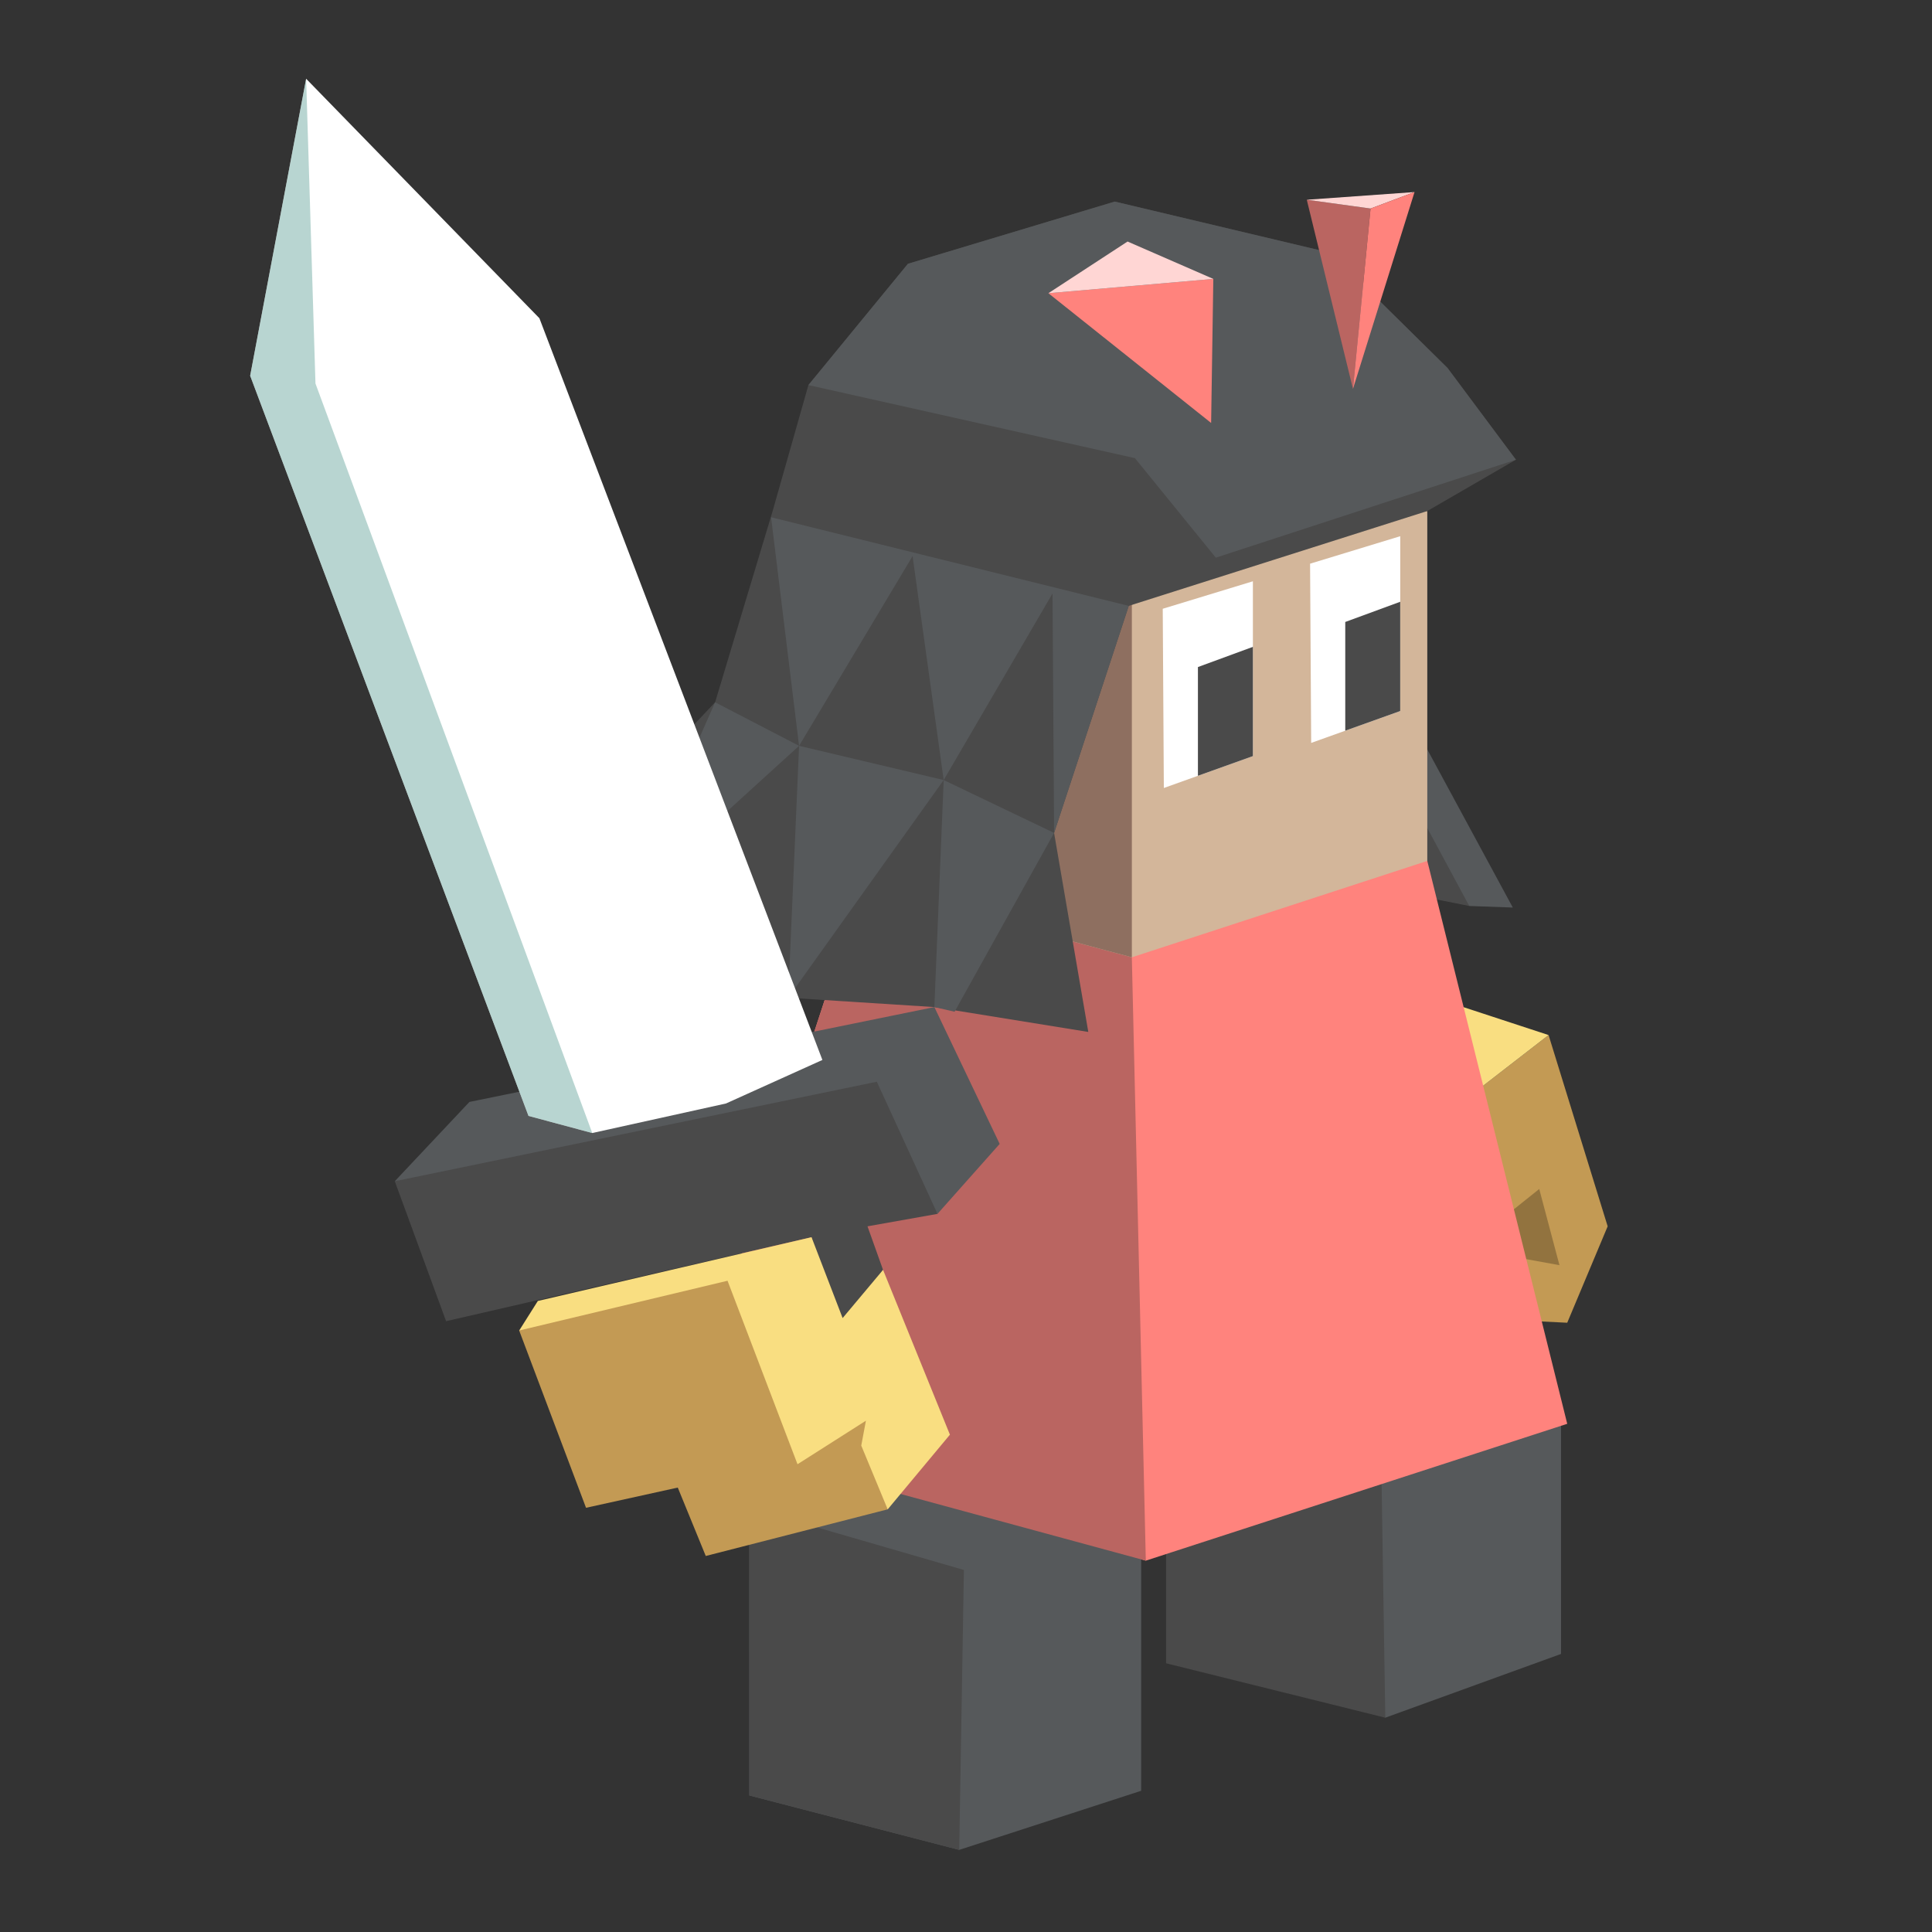 <?xml version="1.0" encoding="UTF-8" standalone="no"?>
<svg
   xmlns:dc="http://purl.org/dc/elements/1.1/"
   xmlns:cc="http://creativecommons.org/ns#"
   xmlns:rdf="http://www.w3.org/1999/02/22-rdf-syntax-ns#"
   xmlns:svg="http://www.w3.org/2000/svg"
   xmlns="http://www.w3.org/2000/svg"
   xmlns:sodipodi="http://sodipodi.sourceforge.net/DTD/sodipodi-0.dtd"
   xmlns:inkscape="http://www.inkscape.org/namespaces/inkscape"
   viewBox="0 0 192 192"
   version="1.1"
   id="svg16"
   sodipodi:docname="the-battle-of-polytopia.svg"
   inkscape:version="0.92.4 (5da689c313, 2019-01-14)">
  <rect x="0" y="0" width="192" height="192" fill="#333333" stroke="none"/>
  <sodipodi:namedview
     pagecolor="#ffffff"
     bordercolor="#666666"
     borderopacity="1"
     objecttolerance="10"
     gridtolerance="10"
     guidetolerance="10"
     inkscape:pageopacity="0"
     inkscape:pageshadow="2"
     inkscape:window-width="1920"
     inkscape:window-height="1017"
     id="namedview18"
     showgrid="true"
     inkscape:zoom="4.9166667"
     inkscape:cx="64.530754"
     inkscape:cy="107.20156"
     inkscape:window-x="-8"
     inkscape:window-y="-8"
     inkscape:window-maximized="1"
     inkscape:current-layer="svg16"
     inkscape:snap-global="false">
    <inkscape:grid
       type="xygrid"
       id="grid827"
       spacingx="4"
       spacingy="4" />
  </sodipodi:namedview>
  <defs
     id="defs4">
    <style
       id="style2">.a{fill:none;stroke:#b1b5bd;stroke-linecap:round;stroke-linejoin:round;isolation:isolate;opacity:0.63;}</style>
  </defs>
  <path
     style="fill:#4a4a4a;stroke-width:1.074"
     d="m 146.014,90.037 -9.272,-1.854 0.618,-14.217 6.799,8.19 z"
     id="path859"
     inkscape:connector-curvature="0" />
  <path
     style="fill:#56595b;stroke-width:1.074"
     d="m 140.142,71.338 10.199,18.853 -4.327,-0.155 -8.654,-16.071 z"
     id="path857"
     inkscape:connector-curvature="0" />
  <path
     style="fill:#56595b;stroke-width:1.074"
     d="m 125.153,161.74 12.517,8.963 17.462,-6.336 v -23.334 l -29.361,4.636 z"
     id="path881"
     inkscape:connector-curvature="0"
     sodipodi:nodetypes="cccccc" />
  <path
     style="fill:#4a4a4a;stroke-width:1.074"
     d="m 137.67,170.703 -0.464,-29.361 -13.753,-5.872 -7.564,6.899 -0.008,22.925 z"
     id="path883"
     inkscape:connector-curvature="0"
     sodipodi:nodetypes="cccccc" />
  <path
     style="fill:#c39a54;stroke-width:1.074"
     d="m 153.896,102.863 5.872,19.008 -4.018,9.581 -9.426,-0.464 -3.4,-19.626 z"
     id="path891"
     inkscape:connector-curvature="0" />
  <path
     style="fill:#f9de81;stroke-width:1.074"
     d="m 144.469,99.772 9.426,3.091 -10.972,8.499 z"
     id="path889"
     inkscape:connector-curvature="0" />
  <path
     style="opacity:0.25;fill:#000000;stroke-width:1.074"
     d="m 149.105,121.252 3.863,-3.091 2.009,7.572 -5.1,-0.927 z"
     id="path893"
     inkscape:connector-curvature="0" />
  <path
     style="fill:#ff837d;stroke:none;stroke-width:1.074px;stroke-linecap:butt;stroke-linejoin:miter;stroke-opacity:1"
     d="m 141.842,85.555 13.908,55.941 -41.878,13.599 -46.051,-12.517 19.162,-58.568 z"
     id="path861"
     inkscape:connector-curvature="0" />
  <path
     style="fill:#56595b;stroke-width:1.074"
     d="m 74.466,149.841 v 28.588 l 20.862,5.409 18.08,-5.872 V 150.923 L 93.473,145.05 Z"
     id="path885"
     inkscape:connector-curvature="0" />
  <path
     style="fill:#ba6561;stroke-width:1.074"
     d="m 86.983,84.01 -19.163,58.569 46.05,12.516 -1.389,-59.958 0.103,-10.407 z"
     id="path863"
     inkscape:connector-curvature="0" />
  <path
     style="fill:#d3b69a;stroke-width:1.074"
     d="m 112.481,95.136 29.361,-9.581 V 50.786 H 84.82 v 36.933 z"
     id="path829"
     inkscape:connector-curvature="0"
     sodipodi:nodetypes="cccccc" />
  <path
     style="fill:#8e6f60;stroke:none;stroke-width:1.074px;stroke-linecap:butt;stroke-linejoin:miter;stroke-opacity:1"
     d="m 84.82,49.026 v 38.692 l 27.662,7.419 V 49.026 Z"
     id="path831"
     inkscape:connector-curvature="0"
     sodipodi:nodetypes="ccccc" />
  <path
     style="fill:#4a4a4a;stroke-width:1.074"
     d="m 141.842,50.786 8.808,-5.1 -6.799,-9.117 -11.59,-11.435 -21.48,-5.1 -20.553,6.181 -9.89,12.054 -3.554,12.517 -5.718,19.007 -15.144,16.071 22.407,13.29 14.526,0.927 15.299,2.473 -3.4,-19.78 7.418,-22.562 z"
     id="path849"
     inkscape:connector-curvature="0"
     sodipodi:nodetypes="cccccccccccccccc" />
  <path
     style="fill:#56595b;stroke-width:1.074"
     d="m 80.338,38.268 32.452,7.263 8.036,9.89 29.825,-9.736 -6.799,-9.117 -11.59,-11.435 -21.48,-5.1 -20.553,6.181 z"
     id="path851"
     inkscape:connector-curvature="0" />
  <path
     style="fill:#56595b;stroke-width:1.074"
     d="m 76.629,51.404 2.782,22.716 11.281,-18.853 3.091,22.253 10.817,-18.544 0.155,23.798 7.418,-22.562 z"
     id="path853"
     inkscape:connector-curvature="0" />
  <path
     style="fill:#56595b;stroke-width:1.074"
     d="m 71.066,69.793 8.345,4.327 14.372,3.4 10.972,5.254 -9.89,17.771 -2.009,-0.464 0.927,-22.562 -15.453,21.635 1.082,-25.034 -17.153,15.608 z"
     id="path855"
     inkscape:connector-curvature="0" />
  <path
     style="fill:#4a4a4a;stroke-width:1.074"
     d="m 74.466,149.841 21.325,6.181 -0.464,27.816 -20.862,-5.409 z"
     id="path887"
     inkscape:connector-curvature="0" />
  <path
     style="fill:#ff837d;stroke-width:1.074"
     d="M 120.578,27.718 120.36,42.033 104.187,29.139 Z"
     id="path895"
     inkscape:connector-curvature="0" />
  <path
     style="fill:#ffd6d4;stroke-width:1.074"
     d="m 120.578,27.718 -8.523,-3.715 -7.868,5.136 z"
     id="path897"
     inkscape:connector-curvature="0" />
  <path
     style="fill:#ba6561;stroke-width:1.074"
     d="m 129.866,19.851 4.589,18.795 1.748,-17.92 z"
     id="path899"
     inkscape:connector-curvature="0" />
  <path
     style="fill:#ffd6d4;stroke-width:1.074"
     d="m 129.866,19.851 10.709,-0.765 -4.371,1.639 z"
     id="path901"
     inkscape:connector-curvature="0" />
  <path
     style="fill:#ff837d;stroke-width:1.074"
     d="m 140.575,19.086 -6.119,19.559 1.748,-17.92 z"
     id="path903"
     inkscape:connector-curvature="0" />
  <path
     style="fill:#ffffff;stroke:none;stroke-width:1.074px;stroke-linecap:butt;stroke-linejoin:miter;stroke-opacity:1"
     d="m 115.552,60.499 8.96,-2.732 v 17.374 l -8.851,3.169 z"
     id="path905"
     inkscape:connector-curvature="0" />
  <path
     style="fill:#4a4a4a;stroke-width:1.074"
     d="m 124.511,64.283 -5.463,2.008 v 10.806 l 5.463,-1.956 z"
     id="path907"
     inkscape:connector-curvature="0" />
  <path
     style="fill:#ffffff;stroke:none;stroke-width:1.074px;stroke-linecap:butt;stroke-linejoin:miter;stroke-opacity:1"
     d="m 130.194,56.019 8.96,-2.732 v 17.374 l -8.851,3.169 z"
     id="path905-7"
     inkscape:connector-curvature="0" />
  <path
     inkscape:connector-curvature="0"
     style="fill:#4a4a4a;stroke-width:1.074"
     d="m 139.153,59.803 -5.463,2.008 v 10.806 l 5.463,-1.956 z"
     id="path907-5" />
  <path
     style="fill:#4a4a4a;stroke-width:1.074"
     d="m 87.756,126.197 -1.545,-4.327 6.954,-1.236 -4.636,-18.544 -49.296,15.299 5.1,13.908 36.315,-8.345 2.318,10.354 z"
     id="path947"
     inkscape:connector-curvature="0"
     sodipodi:nodetypes="ccccccccc" />
  <path
     style="fill:#f9de81;stroke-width:1.074"
     d="m 53.45,129.288 27.198,-6.336 3.091,8.036 4.018,-4.791 6.645,16.38 -6.181,7.418 -10.508,-1.7 -26.116,-16.071 z"
     id="path943"
     inkscape:connector-curvature="0"
     sodipodi:nodetypes="ccccccccc" />
  <path
     style="fill:#c39a54;stroke-width:1.074"
     d="m 51.595,132.224 20.707,-4.945 6.954,18.235 6.799,-4.327 -0.464,2.473 2.627,6.336 -18.08,4.636 -2.782,-6.799 -9.117,2.009 z"
     id="path945"
     inkscape:connector-curvature="0" />
  <path
     style="fill:#56595b;stroke-width:1.074"
     d="m 39.233,117.389 7.418,-7.881 46.205,-9.426 6.49,13.599 -6.181,6.954 -6.027,-13.135 z"
     id="path949"
     inkscape:connector-curvature="0" />
  <path
     style="fill:#ffffff;stroke:none;stroke-width:1.074px;stroke-linecap:butt;stroke-linejoin:miter;stroke-opacity:1"
     d="m 52.522,110.899 6.336,1.7 13.29,-2.936 9.581,-4.327 L 53.604,31.624 30.424,7.826 24.861,37.341 Z"
     id="path953"
     inkscape:connector-curvature="0" />
  <path
     style="opacity:0.5;fill:#73ada4;stroke-width:1.074"
     d="M 58.858,112.599 31.351,38.114 30.424,7.826 24.861,37.341 52.522,110.899 Z"
     id="path955"
     inkscape:connector-curvature="0" />
</svg>
